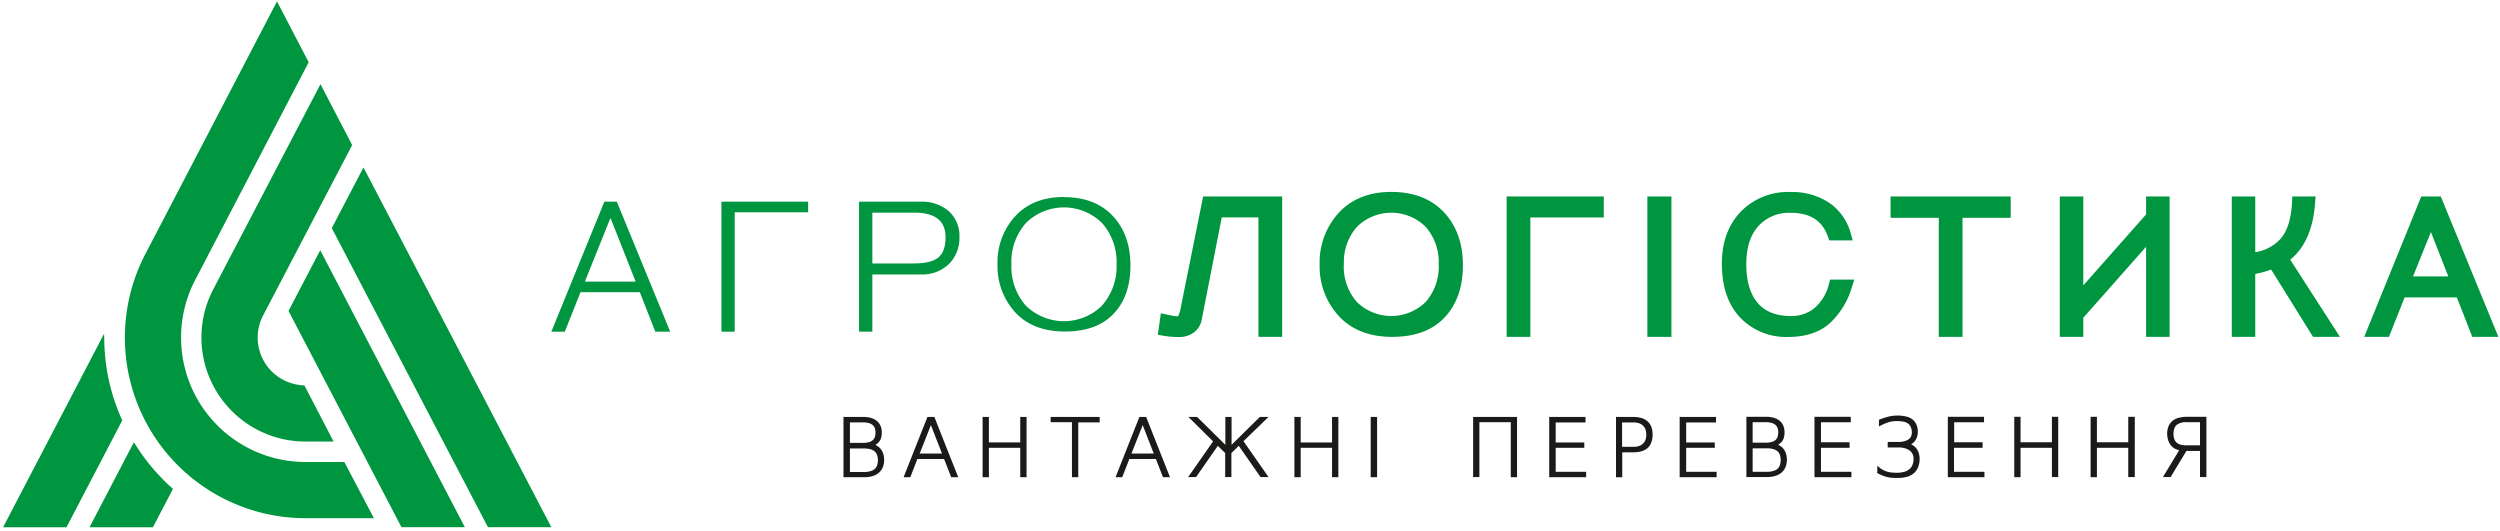 <svg xmlns="http://www.w3.org/2000/svg" width="320" height="68" viewBox="0 0 320 68">
    <g fill="none" fill-rule="evenodd">
        <path fill="#1A1A18" d="M276.992 60.839l1.948-3.217a1.953 1.953 0 0 1-.557-.195 1.608 1.608 0 0 1-.556-.49 2.287 2.287 0 0 1-.323-.662 2.577 2.577 0 0 1-.106-.762 2.432 2.432 0 0 1 .156-.902c.103-.264.265-.502.473-.695.237-.206.52-.353.824-.429.387-.1.786-.147 1.185-.139h2.382v7.714h-.818v-3.34h-1.736l-2.026 3.34h-.968l.122-.223zm1.213-5.326c-.005.225.03.449.1.662.056.172.151.329.279.457.142.13.314.224.5.272.261.072.531.106.802.1h1.714v-2.96h-1.709a1.859 1.859 0 0 0-1.302.367c-.127.126-.223.28-.278.45-.073.21-.109.43-.106.652zm-10.462-2.165h.662v3.261h4.012v-3.26h.835v7.713h-.835v-3.74h-4.012v3.762h-.807v-7.736h.145zm-9.773 0h.662v3.261h4.013v-3.26h.807v7.713h-.807v-3.74h-4.013v3.762h-.807v-7.736h.145zm-8.504 0h4.492v.701h-3.824v2.56h3.64v.713h-3.662v3.072h3.896v.69h-4.686v-7.736h.144zm-9.171 7.107v-.846l.24.2c.417.365.935.594 1.485.657.26.03.523.046.785.045.315.005.63-.034.935-.117.243-.064.468-.18.662-.34.18-.146.316-.339.395-.556.096-.243.143-.502.14-.763a1.43 1.43 0 0 0-.129-.612 1.224 1.224 0 0 0-.378-.456 1.82 1.82 0 0 0-.618-.295 3.161 3.161 0 0 0-.84-.1h-1.347v-.702h1.347c.253.004.505-.024.751-.083a1.67 1.67 0 0 0 .557-.24.924.924 0 0 0 .322-.367c.077-.161.116-.338.112-.517a1.725 1.725 0 0 0-.106-.635 1.146 1.146 0 0 0-.3-.45 1.297 1.297 0 0 0-.557-.279 3.706 3.706 0 0 0-.93-.1 4.024 4.024 0 0 0-.556.034c-.165.021-.33.055-.49.1-.16.052-.326.113-.5.183a9.147 9.147 0 0 0-.557.256l-.212.112v-.852l.09-.039c.178-.072.356-.133.528-.195l.557-.161c.194-.047.391-.084.59-.111.2-.022.4-.034.6-.034.396-.007.791.038 1.175.134.303.07.584.213.818.417.203.184.363.41.467.663.104.273.155.564.15.857.001.199-.025.397-.077.59a1.831 1.831 0 0 1-.24.517c-.104.162-.24.3-.4.406l-.15.095c.082.037.162.08.239.128.185.113.346.263.473.44.128.181.226.382.29.595.063.228.095.464.094.701.004.35-.055.696-.173 1.024a1.998 1.998 0 0 1-.528.78 2.226 2.226 0 0 1-.896.484 4.346 4.346 0 0 1-1.241.155c-.3 0-.557 0-.813-.033a4.068 4.068 0 0 1-1.19-.312c-.192-.079-.378-.17-.557-.272l-.073-.045.056-.061zm-7.88-7.107h4.485v.701h-3.818v2.56h3.662v.713h-3.662v3.072h3.896v.69h-4.725v-7.736h.162zm-8.732 0h2.393c.329-.004.657.04.974.128.272.075.527.205.745.384.204.17.364.385.468.629.109.267.162.553.156.84a2.65 2.65 0 0 1-.078.668 1.48 1.48 0 0 1-.245.507 1.948 1.948 0 0 1-.39.356l-.11.072c.089.042.176.088.26.14.18.107.334.249.457.417.136.185.24.392.306.612.068.239.102.486.1.734a2.46 2.46 0 0 1-.167.935c-.11.275-.283.519-.506.713-.234.201-.51.35-.807.434-.343.1-.7.149-1.057.145h-2.644v-7.714h.145zm.656.696v2.621h1.67c.248.004.494-.024.735-.083.18-.045.348-.126.495-.24.125-.109.222-.246.284-.4a1.887 1.887 0 0 0 0-1.18 1.052 1.052 0 0 0-.284-.39 1.33 1.33 0 0 0-.495-.245 2.81 2.81 0 0 0-.735-.083h-1.67zm0 3.339v3.01h1.792c.275.006.548-.028.813-.1.204-.047.394-.14.557-.272.144-.121.254-.279.317-.456a2.143 2.143 0 0 0 0-1.364 1.046 1.046 0 0 0-.312-.45 1.436 1.436 0 0 0-.556-.273 3.161 3.161 0 0 0-.813-.095h-1.798zm-9.177-4.013h4.492v.702h-3.824v2.56h3.662v.69h-3.662v3.072h3.896v.69h-4.73v-7.736l.166.022zm-8.192 0h2.093c.355-.003.71.044 1.052.14.29.083.56.231.784.434.217.196.381.443.48.718.109.31.162.638.155.968a2.71 2.71 0 0 1-.156.963c-.09.277-.246.527-.456.729-.225.202-.494.35-.785.434a3.762 3.762 0 0 1-1.052.139h-1.436v3.194h-.801v-7.74l.122.021zm.657.702v3.122h1.436c.243.004.485-.03.718-.1.19-.061.366-.164.512-.301.144-.134.254-.3.323-.484.075-.218.11-.448.105-.68a1.92 1.92 0 0 0-.105-.672c-.07-.184-.18-.35-.323-.485a1.42 1.42 0 0 0-.512-.3 2.332 2.332 0 0 0-.718-.1h-1.436zm-9.166-.702h4.486v.702h-3.818v2.56h3.662v.69h-3.662v3.072h3.896v.69H198.3v-7.736l.161.022zm-9.9 7.57v-7.57h5.62v7.714h-.8v-7.046h-4.019v7.024h-.801v-.123zm-12.967-7.57h.673v7.714h-.818v-7.736l.145.022zm-9.767 0h.662v3.262h4.013V53.37h.807v7.714h-.807v-3.762h-4.013v3.762h-.807v-7.736l.145.022zm-13.596 7.486l3.044-4.363-3.155-3.123h1.113l3.612 3.568V53.37h.795v3.568l3.618-3.568h1.113l-3.206 3.1 3.206 4.592h-1.024l-2.783-3.996-.946.924v3.072h-.796V57.99l-.94-.924-2.783 3.996h-1.024l.156-.206zm-6.294-7.486h.773c1.013 2.572 2.03 5.143 3.05 7.714h-.896l-.913-2.332h-3.394l-.913 2.332h-.852c1.013-2.571 2.03-5.142 3.05-7.714h.095zm.328 1.041l-1.436 3.64h2.85l-1.414-3.64zm-11.626-1.04h6.122v.695h-2.744v7.018h-.807v-7.04h-2.727v-.696l.156.022zm-8.72 0h.662v3.26h4.012v-3.26h.807v7.713h-.807v-3.762h-4.012v3.762h-.807v-7.736l.145.022zm-7.09 0h.773c1.013 2.57 2.031 5.142 3.055 7.713h-.901l-.913-2.332h-3.417l-.907 2.332h-.857c1.013-2.571 2.03-5.142 3.05-7.714h.117zm.328 1.04l-1.436 3.64h2.85l-1.414-3.64zm-11.025-1.04h2.393c.33-.005.657.038.974.127.273.075.527.206.746.384.203.17.364.386.467.63.109.266.162.552.156.84a2.65 2.65 0 0 1-.078.667 1.391 1.391 0 0 1-.25.507c-.111.137-.24.259-.384.362l-.111.066c.089.045.178.09.261.14.178.107.334.249.456.417.136.185.24.392.307.612.069.239.102.486.1.735a2.46 2.46 0 0 1-.167.935c-.11.274-.284.518-.507.712-.234.202-.51.35-.807.434-.343.1-.7.15-1.057.145h-2.666v-7.736l.167.022zm.657.695v2.621h1.67c.247.005.494-.023.734-.083.18-.044.349-.126.495-.24a.98.98 0 0 0 .279-.4 1.786 1.786 0 0 0 0-1.18.985.985 0 0 0-.279-.39 1.33 1.33 0 0 0-.495-.244 2.838 2.838 0 0 0-.735-.084h-1.67zm0 3.34v3.01h1.786c.275.005.548-.028.813-.1.204-.047.394-.14.556-.273.141-.124.25-.28.318-.456a2.143 2.143 0 0 0 0-1.364 1.113 1.113 0 0 0-.312-.45 1.436 1.436 0 0 0-.557-.273 3.178 3.178 0 0 0-.818-.095h-1.786z"/>
        <path fill="#00963F" fill-rule="nonzero" d="M15.583 53.665a25.4 25.4 0 0 1-2.226-9.7l-.034-1.252L.395 67.489H8.51l7.14-13.679-.066-.145zM17.441 57.088l-.306-.479-5.676 10.88h8.114l2.565-4.914-.189-.167a26.045 26.045 0 0 1-4.508-5.32M46.525 21.432L42.468 29.2l19.99 38.283h8.115zM36.93 39.797l14.46 27.687h8.113L40.988 32.028z"/>
        <path fill="#00963F" fill-rule="nonzero" d="M27.27 37.087A13.318 13.318 0 0 0 39.096 56.52h3.606l-3.745-7.201h-.19a6.122 6.122 0 0 1-5.109-8.904l11.42-21.85-4.057-7.79L27.27 37.086z"/>
        <path fill="#00963F" fill-rule="nonzero" d="M39.107 59.136A15.933 15.933 0 0 1 24.96 35.879l14.553-27.91L35.456.18l-16.88 32.394a23.118 23.118 0 0 0 20.53 33.753h8.755l-3.784-7.19h-4.97zM74.863 36.046l3.278-8.153 3.222 8.153h-6.5zm2.494-10.229l-6.784 16.634h1.725l2.009-5.053h7.59l1.982 5.053h1.903l-6.828-16.634h-1.597zM92.344 42.451h1.697V27.17h9.4v-1.358H92.344zM120.12 32.946c-.613.516-1.672.774-3.178.774h-5.281v-6.5h5.387c2.656 0 3.984 1.048 3.984 3.144 0 1.206-.304 2.066-.912 2.582m-2.338-7.129h-7.824v16.634h1.703v-7.323h6.121a4.92 4.92 0 0 0 3.707-1.358 4.703 4.703 0 0 0 1.319-3.423 4.252 4.252 0 0 0-1.347-3.3 5.22 5.22 0 0 0-3.679-1.23zM141.078 39.101a6.962 6.962 0 0 1-9.789 0 7.524 7.524 0 0 1-1.83-5.264 7.513 7.513 0 0 1 1.841-5.27 6.929 6.929 0 0 1 9.778 0 7.519 7.519 0 0 1 1.842 5.258 7.507 7.507 0 0 1-1.842 5.26m-4.892-13.869c-2.637 0-4.715.818-6.233 2.454a8.715 8.715 0 0 0-2.27 6.155 8.715 8.715 0 0 0 2.27 6.156c1.514 1.636 3.63 2.454 6.35 2.454 2.72 0 4.798-.757 6.233-2.27 1.44-1.51 2.16-3.574 2.16-6.19 0-2.615-.754-4.726-2.26-6.333-1.506-1.606-3.59-2.41-6.25-2.41v-.016zM151.174 39.18c-.06.436-.18.863-.357 1.268-.027.045-.244.095-1.508-.195l-.718-.156-.39 2.755.64.111c.66.117 1.329.176 1.999.179a3.222 3.222 0 0 0 1.936-.557 2.621 2.621 0 0 0 1.052-1.697l2.555-13.062h4.697V43.12h3.038V25.15h-10.117l-2.827 14.03zM172.02 33.853a6.823 6.823 0 0 1 1.67-4.82 6.26 6.26 0 0 1 8.793 0 6.817 6.817 0 0 1 1.67 4.81 6.817 6.817 0 0 1-1.67 4.813 6.305 6.305 0 0 1-8.804 0 6.823 6.823 0 0 1-1.67-4.814m6.078-9.277c-2.822 0-5.081.901-6.723 2.671a9.389 9.389 0 0 0-2.449 6.606 9.405 9.405 0 0 0 2.45 6.612c1.635 1.77 3.94 2.665 6.833 2.665 2.894 0 5.154-.823 6.717-2.493 1.564-1.67 2.338-3.896 2.338-6.678 0-2.783-.818-5.07-2.438-6.79-1.62-1.72-3.895-2.593-6.728-2.593zM192.851 43.12h3.034V27.836h9.4V25.15H192.85zM210.861 25.149h3.083v17.97h-3.083zM234.123 36.28a5.916 5.916 0 0 1-1.87 3.15 4.591 4.591 0 0 1-2.966 1.024c-1.931 0-3.34-.557-4.296-1.67-.958-1.113-1.464-2.783-1.464-4.947 0-2.165.529-3.796 1.575-4.926a5.27 5.27 0 0 1 4.107-1.67c2.499 0 4.063 1.008 4.78 3.084l.15.45h3.012l-.24-.85a6.945 6.945 0 0 0-2.782-3.974 8.587 8.587 0 0 0-4.937-1.375 8.442 8.442 0 0 0-6.4 2.543c-1.586 1.67-2.393 3.896-2.393 6.64 0 2.938.79 5.253 2.343 6.89a8.114 8.114 0 0 0 6.122 2.481c2.187 0 3.951-.556 5.254-1.67a10.162 10.162 0 0 0 2.95-4.802l.277-.868h-3.1l-.122.49zM241.992 27.882h6.172v15.237h3.039V27.882h6.166v-2.733h-15.377zM274.7 27.448l-8.037 9.082V25.15h-3.01v17.97h3.01v-2.444l8.036-9.088V43.12h3.01V25.15h-3.01zM296.342 25.862l.05-.713h-2.977l-.028.635c-.094 2.098-.556 3.69-1.436 4.736a5.476 5.476 0 0 1-3.278 1.758V25.15h-3.005v17.97h3.005v-8.058a12.5 12.5 0 0 0 2.037-.557l5.36 8.615h3.444l-6.366-9.884c1.892-1.519 2.966-3.995 3.194-7.373M308.87 35.378l2.287-5.682 2.226 5.682h-4.513zm3.55-10.229h-2.499l-7.301 17.97h3.166l2.01-5.053h6.678l1.981 5.053h3.34l-7.375-17.97z"/>
    </g>
</svg>
